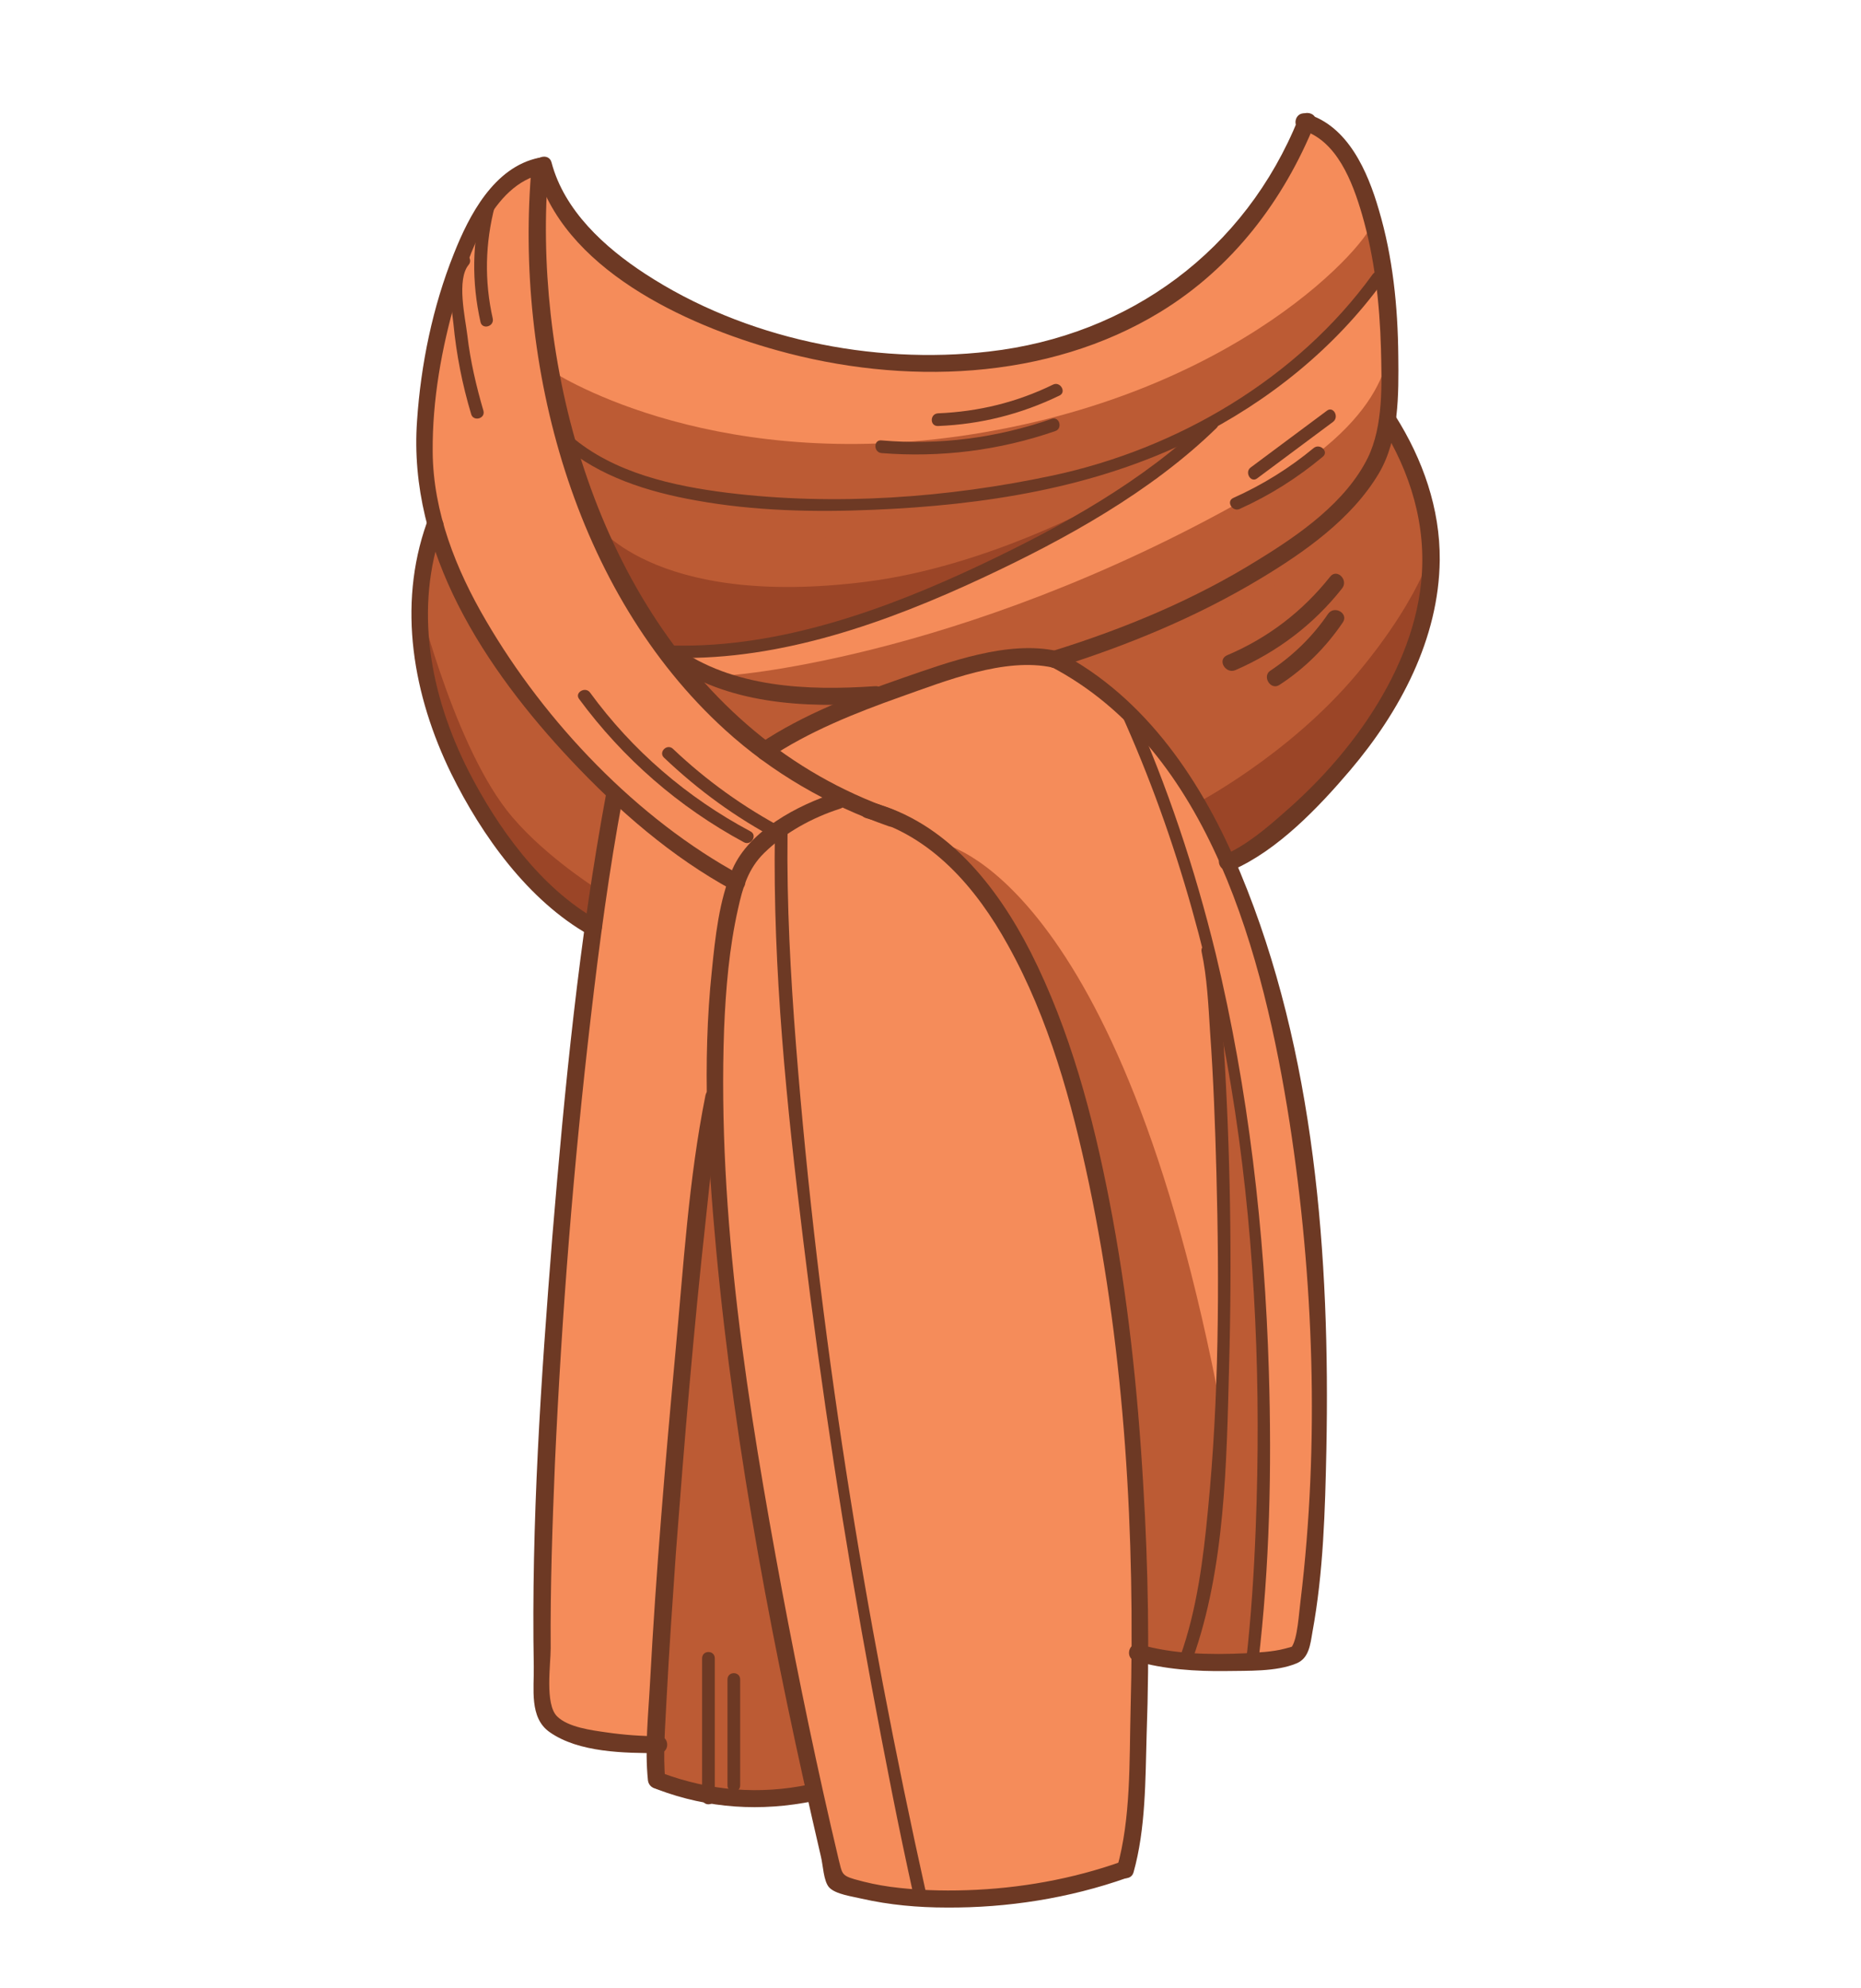 <?xml version="1.0" encoding="utf-8"?>
<!-- Generator: Adobe Illustrator 19.2.0, SVG Export Plug-In . SVG Version: 6.00 Build 0)  -->
<svg version="1.1" id="Layer_1" xmlns="http://www.w3.org/2000/svg" xmlns:xlink="http://www.w3.org/1999/xlink" x="0px" y="0px"
	 viewBox="0 0 440 470" style="enable-background:new 0 0 440 470;" xml:space="preserve">
<style type="text/css">
	.st0{fill:#F58C5A;}
	.st1{fill:#BC5B34;}
	.st2{fill:#9B4527;}
	.st3{fill:#6D3924;}
</style>
<g>
	<path class="st0" d="M318.8,181.9c11.8-13.8,20.9-30.9,21-49.4c0.1-12.1-3.9-23.5-10.3-33.7c0.6-4.9,0.6-9.9,0.5-14.6
		c-0.1-11.5-1.3-23.3-4.6-34.4c-2.4-8.2-6.5-18.2-15-21.7c-0.3-0.7-1.3-1-2.1-0.7c-1.2-0.1-1.9,1.3-1.4,2.2
		c-13,30.6-40,50.3-73.1,54.1c-27.7,3.2-58.1-3.1-81.5-18.4c-9.6-6.3-19.3-15-22.3-26.6c-0.3-1.1-1.4-1.3-2.2-0.9
		c-0.1,0-0.2,0-0.3,0c-10.4,2.1-16.2,13.5-19.8,22.4c-5,12.4-7.7,26-8.7,39.3c-0.6,8.3,0.3,16.5,2.3,24.3c-7,19.6-3.2,40.6,5.8,58.9
		c7,14.2,17.6,29.1,31.5,37.4c-3.3,23.9-5.5,48-7.5,72.1c-2.7,33.8-5,67.8-4.4,101.7c0.1,5-1.1,11.8,3.5,15.1
		c6.2,4.4,15.7,4.9,23.3,5c0,2.4,0.1,4.7,0.3,7.1c0.1,0.9,0.8,1.3,1.5,1.4c0.1,0.1,0.2,0.1,0.4,0.2c11.6,4.3,23.9,5.3,36,2.8
		c1,4.5,2,8.9,3.1,13.4c0.4,1.8,0.6,5.6,1.8,7.1c1.4,1.6,5.5,2,7.5,2.5c6.5,1.5,13.3,2.1,20,2.1c14.3,0.1,28.9-2.2,42.4-7
		c0.1,0,0.1-0.1,0.2-0.1c0.4-0.1,0.7-0.4,0.9-1c2.9-10.3,2.7-21.9,3.1-32.4c0.2-5.7,0.3-11.5,0.4-17.2c6.2,1.5,12.7,1.8,19,1.7
		c5-0.1,11.8,0.3,16.5-1.8c2.7-1.2,3-4.3,3.5-7c2.6-14.1,3-28.8,3.3-43.1c0.9-45.3-2.7-93.8-20.3-136.1c-0.2-0.6-0.5-1.2-0.8-1.8
		C302.4,200.1,311.7,190.3,318.8,181.9z"/>
	<g>
		<g>
			<path class="st1" d="M110.3,182.4c-8.4-16.5-12.3-35.5-7.4-53.5c6.2,18.9,18.9,36,32.4,50.4c2.7,2.9,5.5,5.7,8.5,8.5
				c-1.8,9.6-3.3,19.3-4.7,29C126.5,208.9,116.9,195.3,110.3,182.4z"/>
			<path class="st1" d="M156.7,419.8c-0.2-2-0.2-4-0.2-6c0.9-0.5,0.9-2,0.1-2.6c0.1-3.2,0.4-6.4,0.5-9.6c0.6-11.5,1.4-23,2.2-34.5
				c2-26.4,4.2-52.8,7.1-79.1c0.5-5,1.1-10,1.7-15c0.4,7.4,1,14.9,1.7,22.3c4,42.8,11.7,85.3,21.1,127.2
				C179.4,424.8,167.8,423.9,156.7,419.8z"/>
			<path class="st1" d="M304.1,192.4c-4,3.5-8.3,7.2-13.1,9.6c-8.3-18.4-20.3-35.6-37.9-45.9c15.4-5,30.5-11.4,44.4-19.8
				c10.4-6.3,21.7-14.1,28-24.8c1.5-2.6,2.5-5.4,3.2-8.3c5.9,10.5,9.1,22.2,7.8,34.5c-1.2,11.7-6.1,22.7-12.6,32.4
				C318.4,178.4,311.6,185.9,304.1,192.4z"/>
			<polygon class="st1" points="134.9,107.5 140.3,123.1 149.4,141.7 158.8,154.6 166.7,153.9 182.2,152 206.9,146 225.7,137.8 
				246.3,128.9 262.1,118.6 273.6,113 282.5,102 271.6,106.9 258,111.7 229.9,116.8 208.4,119.6 190.5,119.3 169.2,117.5 
				158.8,115.6 143.8,110.4 136.3,105.9 			"/>
			<path class="st1" d="M222.7,199.4c0,0,42.1,7.2,66.1,134.3c1.4,7.2,0.2-22,0.2-22V289l-0.7-34.8l-1.5-20.6l5.6,23.6l4,23.2
				l2.8,35l-0.7,38.5l-2.4,37.7l-18.8,0.7l-7.2-1.3l-1.5-37.8l-3.3-36.5l-4.8-31.5l-9.2-36.2l-7.5-19l-8.1-14.9L222.7,199.4z"/>
			<path class="st1" d="M130.1,87.5c0,0,36,24.2,96.8,15.6c66.3-9.5,97.5-46.5,97.7-50.8s3.8,10.7,3.8,10.7l-6.2,7.7l-16.7,17.4
				l-14.3,9.6l-12.5,7.5l-70.2,23.3l-54.6-6.6L134,106.1L130.1,87.5z"/>
			<path class="st1" d="M172.8,159.6c0,0,58.5-4.2,128.7-45.7c30.1-17.8,26.8-34.3,26.8-34.3l0.2,18l-1.7,19.5l-37.9,32l-38.2,6.3
				l-11.4,0.4l-28.7,6.7l-18.3,5.4L172.8,159.6z"/>
			<polygon class="st1" points="180.7,177.4 187.8,173.3 204.3,165.6 198.1,164 188.1,164 164.1,159.3 166.7,164.6 			"/>
		</g>
	</g>
	<g>
		<path class="st2" d="M282.5,190.1c0,0,22.1-11.4,38.4-30.9s18.7-32.2,18.7-32.2l-2.8,16.5l-6,14.4l-15,27.3L297.3,202l-7,2
			l-3.6-7.6L282.5,190.1z"/>
		<path class="st2" d="M98.1,138.8c0,0,8.5,35.7,21.7,52.7c7.5,9.7,20.4,18,20.4,18l-1.5,10.7l-9.8-11.5l-15.3-17.2l-9.1-18.5
			l-5.4-20.3L98.1,138.8z"/>
		<path class="st2" d="M140.3,123.1c0,0,13.4,20.9,64.6,14.4c28.4-3.6,55.3-18.5,55.3-18.5l-27.1,15.5l-42.7,16l-31.7,4.2L146,136.9
			L140.3,123.1z"/>
	</g>
	<g>
		<g>
			<path class="st3" d="M126.6,39.5c6.2,24,35.5,37.3,57.1,43.3c29.7,8.3,63.9,7.3,90.7-9.1c17-10.4,29.1-26.3,36.5-44.6
				c1-2.4-2.9-3.4-3.9-1.1c-12.6,31.2-39.9,51.3-73.2,55.1c-27.6,3.2-57.9-3.1-81.3-18.4c-9.5-6.2-19.1-14.9-22.1-26.3
				C129.8,36,126,37,126.6,39.5L126.6,39.5z"/>
		</g>
		<g>
			<path class="st3" d="M206.9,162.2c-16,1.1-33.7,0.4-47.1-9.3c-2.1-1.5-4.1,2-2,3.5c14,10.1,32.5,11,49.2,9.8
				C209.5,166,209.5,162,206.9,162.2L206.9,162.2z"/>
		</g>
		<g>
			<path class="st3" d="M307.7,30.7c8.4,2.4,12.1,12.4,14.3,19.9c3,10.3,4.2,21.1,4.5,31.8c0.2,8.2,0.6,18.2-3.1,25.8
				c-5.2,10.5-16.1,18.1-25.7,24c-15.2,9.5-31.8,16.4-48.9,21.7c-2.5,0.8-1.4,4.6,1.1,3.9c16.6-5.2,32.9-11.9,47.9-20.9
				c10.5-6.3,21.8-14.2,28.2-25c4.8-8.1,4.7-18.6,4.6-27.8c-0.1-11.6-1.3-23.4-4.6-34.5c-2.6-9-7.3-19.9-17.1-22.7
				C306.3,26.1,305.2,30,307.7,30.7L307.7,30.7z"/>
		</g>
		<g>
			<path class="st3" d="M125.7,39.2c-4.2,47,10,100.8,45.7,133.3c11.2,10.2,24.4,17.8,38.7,22.8c2.4,0.9,3.5-3,1.1-3.9
				c-49.7-17.4-75.5-67.4-81-117.1c-1.3-11.7-1.5-23.4-0.5-35.1C129.9,36.7,125.9,36.7,125.7,39.2L125.7,39.2z"/>
		</g>
		<g>
			<path class="st3" d="M127.4,37.3c-10.6,2.2-16.5,13.6-20.1,22.7c-5,12.5-7.8,26.1-8.7,39.5c-2.2,30.9,16.1,58.6,36.4,80.2
				c11.1,11.8,23.8,22.9,38.2,30.7c2.3,1.2,4.3-2.2,2-3.5c-24.6-13.3-46.3-36.2-60.3-60.2c-7.1-12.1-12.5-25.7-12.6-39.9
				c-0.1-12.2,2.1-24.5,5.5-36.2c3-10.3,8.4-27,20.6-29.5C130.9,40.6,129.9,36.8,127.4,37.3L127.4,37.3z"/>
		</g>
		<g>
			<path class="st3" d="M100.9,123.6c-7,19.7-3.2,40.9,5.8,59.3c7.2,14.6,18.2,30,32.6,38.1c2.2,1.3,4.3-2.2,2-3.5
				c-13.5-7.6-23.7-21.9-30.6-35.4c-9-17.8-12.9-38.3-6-57.5C105.6,122.3,101.7,121.2,100.9,123.6L100.9,123.6z"/>
		</g>
		<g>
			<path class="st3" d="M143.3,187.7c-6.4,34.5-9.8,69.5-12.7,104.5c-2.7,33.8-5,67.8-4.4,101.7c0.1,5.2-1.1,12.1,3.7,15.5
				c6.9,4.9,17.8,5,25.9,5c2.6,0,2.6-4,0-4c-4.1,0-8.3-0.3-12.4-0.9c-3.5-0.5-9.1-1.2-11.7-3.8c-2.9-2.9-1.5-12.2-1.5-16.1
				c-0.1-14.5,0.4-29.1,1-43.6c1.6-35.3,4.4-70.6,8.5-105.7c2-17.2,4.3-34.5,7.5-51.6C147.6,186.2,143.8,185.1,143.3,187.7
				L143.3,187.7z"/>
		</g>
		<g>
			<path class="st3" d="M155.5,423c11.9,4.5,24.5,5.3,37,2.7c2.5-0.5,1.5-4.4-1.1-3.9c-11.8,2.5-23.6,1.5-34.9-2.7
				C154.2,418.3,153.1,422.2,155.5,423L155.5,423z"/>
		</g>
		<g>
			<path class="st3" d="M197.6,187.4c-9,2.9-20.4,8.9-24.4,18c-3.2,7.4-4.1,16.2-4.9,24.1c-2.3,21.8-1,44,1,65.7
				c4.5,48.4,13.8,96.4,24.8,143.7c0.5,2,0.6,5.7,1.9,7.2c1.5,1.7,5.7,2.2,7.7,2.7c6.6,1.5,13.4,2.1,20.1,2.1
				c14.4,0.1,29-2.2,42.6-7c2.4-0.9,1.4-4.7-1.1-3.9c-11.8,4.2-24.3,6.4-36.7,6.8c-6,0.2-12.1,0-18.1-0.8c-2.9-0.4-5.7-1-8.5-1.8
				c-3.1-0.9-2.9-1.5-3.7-4.6c-5-21.1-9.4-42.3-13.4-63.6c-8.1-43.5-15.3-88.4-13.7-132.8c0.4-9.5,1.2-19.1,3.3-28.4
				c1.1-5,2.4-9.5,6.2-13.2c4.9-4.8,11.3-8.3,17.8-10.4C201.1,190.5,200.1,186.6,197.6,187.4L197.6,187.4z"/>
		</g>
		<g>
			<path class="st3" d="M204.8,193.4c15.4,4,26.1,16.6,33.5,30c9.7,17.4,15.1,37.1,19.2,56.5c8.5,40.7,10.9,83,9.8,124.5
				c-0.3,12,0.1,25.4-3.2,37.1c-0.7,2.5,3.2,3.5,3.9,1.1c2.9-10.3,2.8-22,3.1-32.5c0.7-19.7,0.4-39.4-0.8-59.1
				c-1.3-22.5-3.7-45-8-67.1c-3.9-20.1-9.3-40.4-18.6-58.8c-8-15.7-20-30.9-37.8-35.5C203.3,188.9,202.3,192.7,204.8,193.4
				L204.8,193.4z"/>
		</g>
		<g>
			<path class="st3" d="M248.3,157.5c37.9,19.7,50.5,69,56.6,107.8c5.7,36.9,7.1,75.8,2.6,113c-0.4,3-0.7,9-2.1,11
				c-0.3,0.5-0.1,0.1,0.2-0.1c0,0-1.3,0.4-1.8,0.5c-3,0.8-6.3,0.9-9.4,1.1c-8.3,0.4-17,0.2-25-2.1c-2.5-0.7-3.5,3.1-1.1,3.9
				c7,2,14.4,2.5,21.6,2.4c5.1-0.1,11.8,0.2,16.6-1.8c3-1.2,3.3-4.5,3.8-7.4c2.6-14.1,3-28.8,3.3-43.2c0.9-45.4-2.7-93.9-20.3-136.2
				c-8.8-21.2-22.2-41.5-43-52.3C248.1,152.9,246.1,156.4,248.3,157.5L248.3,157.5z"/>
		</g>
		<g>
			<path class="st3" d="M291.3,205.7c10.7-4.6,20.5-14.9,27.9-23.6c11.8-13.9,21-31.1,21.2-49.7c0.1-12.2-4-23.8-10.5-34.1
				c-1.4-2.2-4.8-0.2-3.5,2c7.1,11.3,11,24,9.6,37.4c-1.2,11.6-6.1,22.5-12.5,32.1c-5.5,8.2-12.3,15.7-19.8,22.2
				c-4.3,3.8-9.1,7.9-14.5,10.2C286.9,203.3,288.9,206.7,291.3,205.7L291.3,205.7z"/>
		</g>
		<g>
			<path class="st3" d="M292.1,158.4c9.9-4.3,18.5-10.8,25.2-19.3c1.6-2-1.2-4.8-2.8-2.8c-6.5,8.2-14.7,14.5-24.4,18.6
				C287.7,156,289.8,159.4,292.1,158.4L292.1,158.4z"/>
		</g>
		<g>
			<path class="st3" d="M157.3,421c-0.6-6.4,0-13,0.3-19.4c0.6-11.5,1.4-23,2.2-34.5c2-26.4,4.2-52.8,7.1-79.1
				c1-9.3,1.9-18.8,3.8-28c0.5-2.5-3.4-3.6-3.9-1.1c-4,19.9-5.2,40.5-7.1,60.7c-2.4,25.9-4.6,51.9-6,77.9
				c-0.4,7.7-1.3,15.7-0.5,23.4C153.6,423.5,157.6,423.5,157.3,421L157.3,421z"/>
		</g>
		<g>
			<path class="st3" d="M181.7,179.3c9.5-6.4,20.6-10.8,31.3-14.6c10.5-3.7,24.6-9.4,35.9-6.9c2.5,0.6,3.6-3.3,1.1-3.9
				c-11.7-2.6-25.7,2.6-36.7,6.4c-11.5,4-23.4,8.6-33.6,15.4C177.6,177.3,179.6,180.8,181.7,179.3L181.7,179.3z"/>
		</g>
		<g>
			<path class="st3" d="M302.5,161.9c6-3.9,11-8.9,15-14.8c1.4-2.1-2-4.1-3.5-2c-3.6,5.3-8.2,9.8-13.6,13.4
				C298.3,159.8,300.4,163.3,302.5,161.9L302.5,161.9z"/>
		</g>
		<g>
			<path class="st3" d="M132.9,105.1c8.8,7.6,20.4,11.2,31.7,13.2c13.8,2.5,28,2.8,42,2.2c26-1.1,52.2-5.1,75.7-16.8
				c17.6-8.8,33.2-21.3,44.8-37.3c1.1-1.6-1.5-3.1-2.6-1.5c-17.8,24.6-46.1,41.2-75.6,47.5c-24.9,5.3-51.5,7.2-76.8,4.1
				c-12.9-1.6-27-4.7-37.1-13.4C133.5,101.7,131.4,103.8,132.9,105.1L132.9,105.1z"/>
		</g>
		<g>
			<path class="st3" d="M159.5,155.5c25.2,0.6,50.3-8.4,72.8-18.9c19.5-9.1,39.8-20.3,55.3-35.4c1.4-1.3-0.7-3.5-2.1-2.1
				c-15.1,14.6-34.6,25.4-53.4,34.3c-22.4,10.6-47.5,19.7-72.6,19.2C157.6,152.4,157.6,155.4,159.5,155.5L159.5,155.5z"/>
		</g>
		<g>
			<path class="st3" d="M219,447.7c-14.7-65.9-25.5-133.4-30.8-200.7c-1.3-16.6-2.2-33.2-2-49.9c0-1.9-3-1.9-3,0
				c-0.5,32.1,2.8,64.2,6.7,96c4.3,35.4,9.7,70.6,16.2,105.6c3.1,16.6,6.3,33.2,10,49.8C216.5,450.4,219.4,449.6,219,447.7
				L219,447.7z"/>
		</g>
		<g>
			<path class="st3" d="M282,392.1c7.7-21.6,8-46.5,8.6-69.2c0.7-25.3,0.3-50.8-1.3-76.1c-0.5-7.5-0.7-15.3-2.3-22.6
				c-0.4-1.9-3.3-1.1-2.9,0.8c1.3,6.1,1.6,12.6,2,18.9c0.8,11.1,1.2,22.2,1.5,33.4c0.7,26.5,0.6,53.2-2,79.6
				c-1.1,11.6-2.6,23.5-6.5,34.5C278.5,393.1,281.4,393.9,282,392.1L282,392.1z"/>
		</g>
		<g>
			<path class="st3" d="M297.5,393c2.7-22.8,3.2-45.9,2.5-68.8c-1-33.2-4.8-66.5-12.6-98.9c-4.9-20-11.4-39.5-19.8-58.3
				c-0.8-1.8-3.4-0.2-2.6,1.5c27,59.6,34.4,127.6,31.9,192.5c-0.4,10.6-1.1,21.3-2.3,31.9C294.2,394.9,297.2,394.9,297.5,393
				L297.5,393z"/>
		</g>
		<g>
			<path class="st3" d="M169,425c0,0,0-22,0-33c0-2-3-2-3,0c0,11,0,22,0,33C166,427,169,427,169,425C169,425,169,427,169,425z"/>
		</g>
		<g>
			<path class="st3" d="M175,422c0,0,0-16,0-25c0-2-3-2-3,0c0,9,0,17,0,25C172,424,175,424,175,422C175,422,175,424,175,422z"/>
		</g>
		<g>
			<path class="st3" d="M177.4,196.5c-15-8-27.9-19.1-37.9-32.8c-1.1-1.5-3.7,0-2.6,1.5c10.4,14.1,23.6,25.6,39,33.9
				C177.6,200,179.2,197.4,177.4,196.5L177.4,196.5z"/>
		</g>
		<g>
			<path class="st3" d="M185.4,195.9c-9.6-5.1-18.4-11.4-26.3-18.9c-1.4-1.3-3.5,0.8-2.1,2.1c8.1,7.7,17,14.2,26.9,19.4
				C185.6,199.3,187.2,196.8,185.4,195.9L185.4,195.9z"/>
		</g>
		<g>
			<path class="st3" d="M114.1,47.9c-2.5,9.3-2.6,18.8-0.5,28.2c0.4,1.9,3.3,1.1,2.9-0.8c-2-8.9-1.8-17.8,0.5-26.6
				C117.5,46.8,114.6,46,114.1,47.9L114.1,47.9z"/>
		</g>
		<g>
			<path class="st3" d="M108.6,60.5c-3.4,4.1-1.9,11.2-1.4,16c0.7,7.3,2.1,14.4,4.2,21.4c0.5,1.8,3.4,1.1,2.9-0.8
				c-1.7-5.8-3.1-11.8-3.8-17.8c-0.5-4.2-2.6-13.2,0.3-16.7C112,61.2,109.9,59,108.6,60.5L108.6,60.5z"/>
		</g>
		<g>
			<path class="st3" d="M208.4,107.1c14,1.1,27.8-0.6,41.1-5.2c1.8-0.6,1-3.5-0.8-2.9c-13,4.5-26.5,6.3-40.3,5.1
				C206.5,103.9,206.5,106.9,208.4,107.1L208.4,107.1z"/>
		</g>
		<g>
			<path class="st3" d="M221.8,100.7c10.1-0.4,19.6-2.8,28.7-7.2c1.7-0.8,0.2-3.4-1.5-2.6c-8.6,4.2-17.6,6.4-27.2,6.8
				C219.8,97.8,219.8,100.8,221.8,100.7L221.8,100.7z"/>
		</g>
		<g>
			<path class="st3" d="M313.7,97.1c-6,4.5-12,8.9-18,13.4c-1.5,1.1,0,3.7,1.5,2.6c6-4.5,12-8.9,18-13.4
				C316.7,98.5,315.2,95.9,313.7,97.1L313.7,97.1z"/>
		</g>
		<g>
			<path class="st3" d="M310.6,105.9c-5.8,4.8-12.1,8.7-19,11.8c-1.8,0.8-0.2,3.4,1.5,2.6c7.1-3.2,13.6-7.3,19.6-12.3
				C314.3,106.8,312.1,104.7,310.6,105.9L310.6,105.9z"/>
		</g>
	</g>
</g>
</svg>
